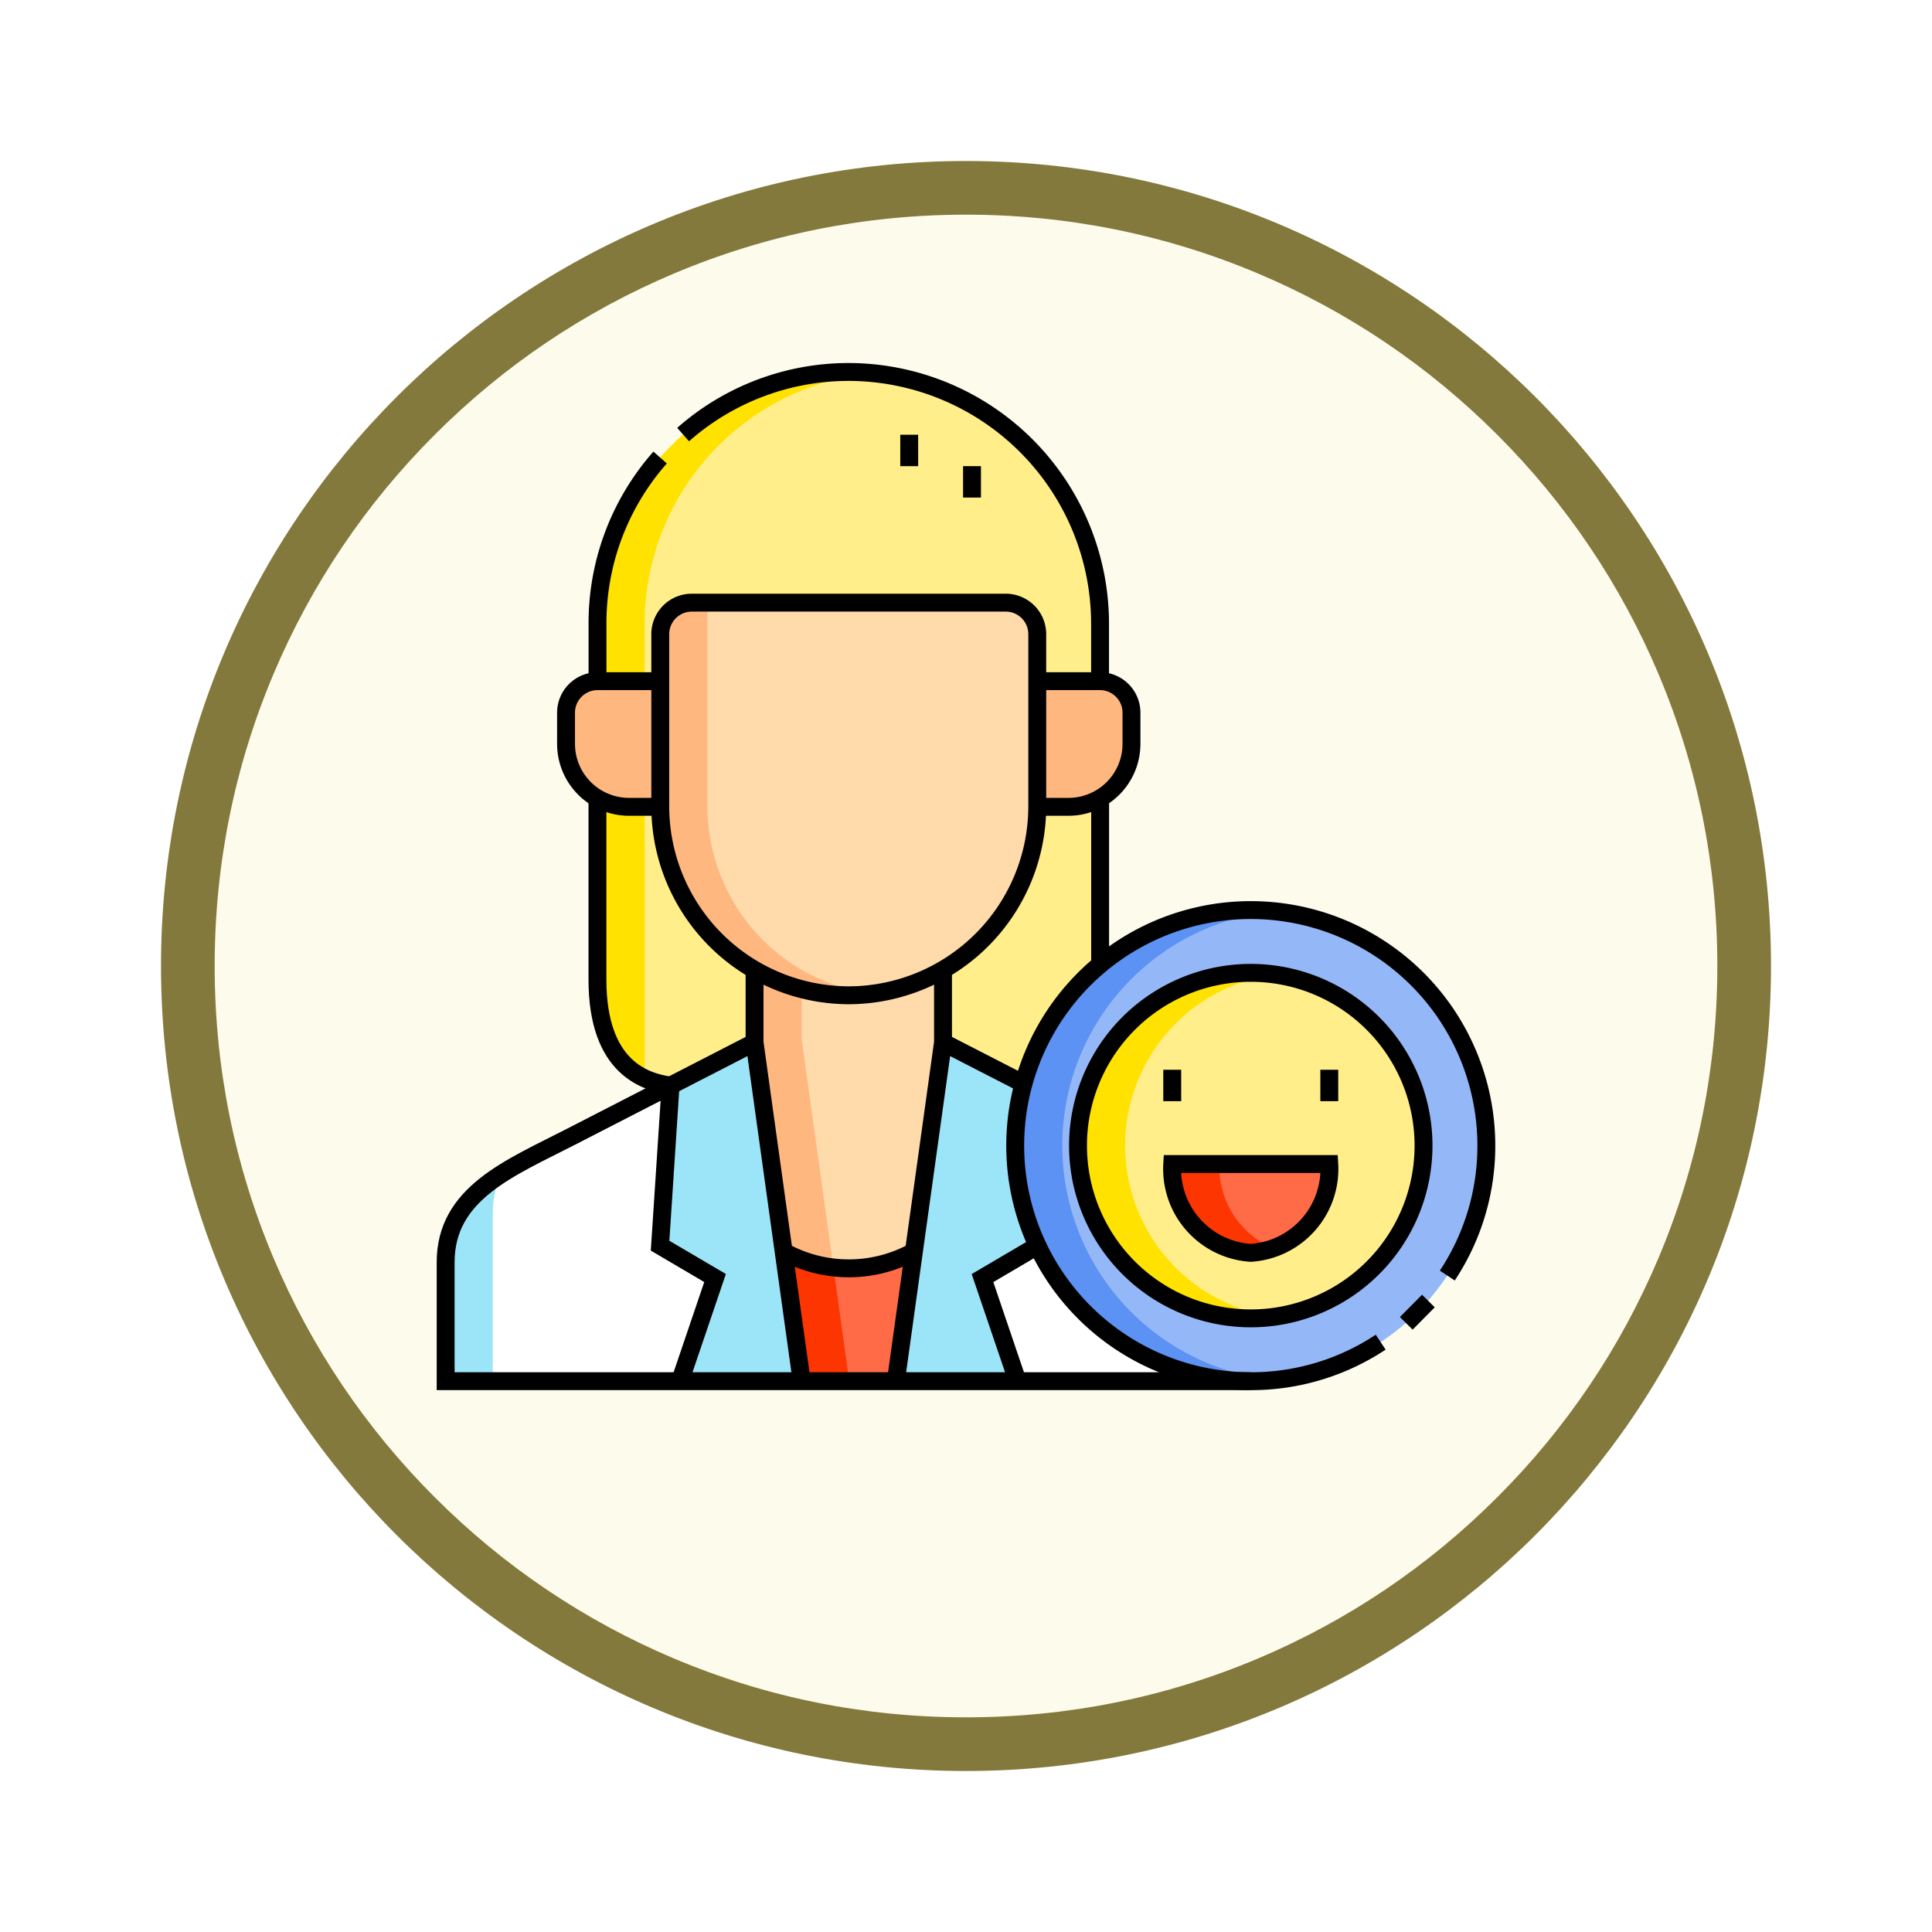<svg xmlns="http://www.w3.org/2000/svg" xmlns:xlink="http://www.w3.org/1999/xlink" width="108" height="108" viewBox="0 0 108 108">
  <defs>
    <filter id="Trazado_904820" x="0" y="0" width="108" height="108" filterUnits="userSpaceOnUse">
      <feOffset dy="3" input="SourceAlpha"/>
      <feGaussianBlur stdDeviation="3" result="blur"/>
      <feFlood flood-opacity="0.161"/>
      <feComposite operator="in" in2="blur"/>
      <feComposite in="SourceGraphic"/>
    </filter>
    <clipPath id="clip-path">
      <path id="path3897" d="M0-682.665H59.931v59.931H0Z" transform="translate(0 682.665)"/>
    </clipPath>
  </defs>
  <g id="Grupo_1207693" data-name="Grupo 1207693" transform="translate(9 6)">
    <g id="Grupo_1207078" data-name="Grupo 1207078" transform="translate(0 0)">
      <g id="Grupo_1206304" data-name="Grupo 1206304">
        <g id="Grupo_1201662" data-name="Grupo 1201662">
          <g id="Grupo_1173585" data-name="Grupo 1173585">
            <g id="Grupo_1173428" data-name="Grupo 1173428">
              <g id="Grupo_1171958" data-name="Grupo 1171958">
                <g id="Grupo_1167341" data-name="Grupo 1167341">
                  <g id="Grupo_1166792" data-name="Grupo 1166792">
                    <g transform="matrix(1, 0, 0, 1, -9, -6)" filter="url(#Trazado_904820)">
                      <g id="Trazado_904820-2" data-name="Trazado 904820" transform="translate(9 6)" fill="#fdfbec">
                        <path d="M 45 88.5 C 39.127 88.5 33.43 87.35 28.068 85.082 C 22.889 82.891 18.236 79.755 14.241 75.759 C 10.245 71.764 7.109 67.111 4.918 61.932 C 2.65 56.57 1.5 50.873 1.5 45 C 1.5 39.127 2.65 33.43 4.918 28.068 C 7.109 22.889 10.245 18.236 14.241 14.241 C 18.236 10.245 22.889 7.109 28.068 4.918 C 33.43 2.65 39.127 1.5 45 1.5 C 50.873 1.5 56.57 2.65 61.932 4.918 C 67.111 7.109 71.764 10.245 75.759 14.241 C 79.755 18.236 82.891 22.889 85.082 28.068 C 87.35 33.43 88.5 39.127 88.5 45 C 88.5 50.873 87.35 56.57 85.082 61.932 C 82.891 67.111 79.755 71.764 75.759 75.759 C 71.764 79.755 67.111 82.891 61.932 85.082 C 56.57 87.35 50.873 88.5 45 88.5 Z" stroke="none"/>
                        <path d="M 45 3 C 39.329 3 33.829 4.11 28.653 6.299 C 23.652 8.415 19.16 11.443 15.302 15.302 C 11.443 19.16 8.415 23.652 6.299 28.653 C 4.11 33.829 3 39.329 3 45 C 3 50.671 4.11 56.171 6.299 61.347 C 8.415 66.348 11.443 70.84 15.302 74.698 C 19.16 78.557 23.652 81.585 28.653 83.701 C 33.829 85.89 39.329 87 45 87 C 50.671 87 56.171 85.89 61.347 83.701 C 66.348 81.585 70.84 78.557 74.698 74.698 C 78.557 70.84 81.585 66.348 83.701 61.347 C 85.89 56.171 87 50.671 87 45 C 87 39.329 85.89 33.829 83.701 28.653 C 81.585 23.652 78.557 19.16 74.698 15.302 C 70.84 11.443 66.348 8.415 61.347 6.299 C 56.171 4.11 50.671 3 45 3 M 45 -7.62939453125e-06 C 69.853 -7.62939453125e-06 90 20.147 90 45 C 90 69.853 69.853 90 45 90 C 20.147 90 -7.62939453125e-06 69.853 -7.62939453125e-06 45 C -7.62939453125e-06 20.147 20.147 -7.62939453125e-06 45 -7.62939453125e-06 Z" stroke="none" fill="#83793c"/>
                      </g>
                    </g>
                  </g>
                </g>
              </g>
            </g>
          </g>
        </g>
      </g>
    </g>
    <g id="g3891" transform="translate(15.034 695.699)">
      <g id="g3893" transform="translate(0 -682.665)">
        <g id="g3895" clip-path="url(#clip-path)">
          <g id="g3901" transform="translate(18.146 35.182)">
            <path id="path3903" d="M-92.565-163.652l1.626-11.7V-179.4a10.446,10.446,0,0,1-5.267,1.421,10.447,10.447,0,0,1-5.267-1.421v4.054l1.626,11.7a7.561,7.561,0,0,0,7.282,0" transform="translate(101.473 179.402)" fill="#ffdaaa" fill-rule="evenodd"/>
          </g>
          <g id="g3905" transform="translate(19.772 50.931)">
            <path id="path3907" d="M-75.666,0a7.561,7.561,0,0,1-7.282,0l1.007,7.243h5.267Z" transform="translate(82.948 0.001)" fill="#ff6a47" fill-rule="evenodd"/>
          </g>
          <g id="g3909" transform="translate(0.878 41.65)">
            <path id="path3911" d="M-343.771-93.043l-3.073,1.807,1.958,5.764h13.039a13.17,13.17,0,0,1-11.923-7.571m-21.1,0,.586-8.954-5.55,2.853c-3.435,1.766-7.023,3.161-7.023,7.023v6.648h13.1l1.957-5.764Z" transform="translate(376.855 101.997)" fill="#fff" fill-rule="evenodd"/>
          </g>
          <g id="g3913" transform="translate(12.865 39.236)">
            <path id="path3915" d="M-54.875,0-59.57,2.414l-.586,8.954,3.073,1.807-1.958,5.764h6.8ZM-44.34,0l-2.634,18.939h6.8l-1.958-5.764,3.073-1.807A13.119,13.119,0,0,1-40.3,5.77a13.186,13.186,0,0,1,.459-3.459Z" transform="translate(60.156)" fill="#9ce4f8" fill-rule="evenodd"/>
          </g>
          <g id="g3917" transform="translate(7.611 19.045)">
            <path id="path3919" d="M-54.732-72.977V-80h-3.512A1.761,1.761,0,0,0-60-78.244v1.756a3.522,3.522,0,0,0,3.512,3.512Zm21.069,0h1.756A3.522,3.522,0,0,0-28.4-76.488v-1.756A1.761,1.761,0,0,0-30.152-80h-3.512q0,3.512,0,7.023" transform="translate(60 80)" fill="#ffb780" fill-rule="evenodd"/>
          </g>
          <g id="g3921" transform="translate(12.879 14.655)">
            <path id="path3923" d="M0-118.588a10.566,10.566,0,0,0,10.535,10.535,10.566,10.566,0,0,0,10.535-10.535v-9.657A1.761,1.761,0,0,0,19.314-130H1.756A1.761,1.761,0,0,0,0-128.245Z" transform="translate(0 130.001)" fill="#ffdaaa" fill-rule="evenodd"/>
          </g>
          <g id="g3925" transform="translate(9.367 1.756)">
            <path id="path3927" d="M-200.686-347.32v4.054l4.494,2.311a13.175,13.175,0,0,1,4.284-6.662v-9.291a3.482,3.482,0,0,1-1.756.474h-1.756a10.558,10.558,0,0,1-5.267,9.114m-14.046-20.527h17.558a1.761,1.761,0,0,1,1.756,1.756v2.634h3.512V-366.7a14.079,14.079,0,0,0-14.046-14.046A14.079,14.079,0,0,0-220-366.7v3.242h3.512v-2.634a1.761,1.761,0,0,1,1.756-1.756m3.512,20.527a10.559,10.559,0,0,1-5.267-9.114h-1.756a3.481,3.481,0,0,1-1.756-.474v10.13c0,5,2.745,5.741,4.084,5.925l4.695-2.414Z" transform="translate(219.999 380.746)" fill="#ffee89" fill-rule="evenodd"/>
          </g>
          <g id="g3929" transform="translate(9.367 1.756)">
            <path id="path3931" d="M-159.636-.649c-.434-.041-.873-.063-1.317-.063A14.079,14.079,0,0,0-175,13.334v3.242h2.634V13.334A14.084,14.084,0,0,1-159.636-.649M-172.366,23.6h-.878A3.482,3.482,0,0,1-175,23.126v10.13c0,3.523,1.361,4.931,2.634,5.52Z" transform="translate(175 0.712)" fill="#ffe200" fill-rule="evenodd"/>
          </g>
          <g id="g3933" transform="translate(12.879 14.655)">
            <path id="path3935" d="M0-118.588a10.561,10.561,0,0,0,11.852,10.452,10.572,10.572,0,0,1-9.218-10.452V-130H1.756A1.761,1.761,0,0,0,0-128.245Z" transform="translate(0 130.001)" fill="#ffb780" fill-rule="evenodd"/>
          </g>
          <g id="g3937" transform="translate(36.228 35.349)">
            <path id="path3939" d="M-54.732-111.03h8.779a4.7,4.7,0,0,1-4.389,4.966,4.7,4.7,0,0,1-4.389-4.966m4.389-10.685A9.655,9.655,0,0,0-60-112.059a9.655,9.655,0,0,0,9.657,9.657,9.655,9.655,0,0,0,9.657-9.657,9.655,9.655,0,0,0-9.657-9.657" transform="translate(60 121.716)" fill="#ffee89" fill-rule="evenodd"/>
          </g>
          <g id="g3941" transform="translate(41.495 46.035)">
            <path id="path3943" d="M-91.221,0H-100A4.7,4.7,0,0,0-95.61,4.966,4.7,4.7,0,0,0-91.221,0" transform="translate(100 0)" fill="#ff6a47" fill-rule="evenodd"/>
          </g>
          <g id="g3945" transform="translate(32.716 31.838)">
            <path id="path3947" d="M0-136.831a13.168,13.168,0,0,0,13.168,13.168,13.168,13.168,0,0,0,13.168-13.168A13.168,13.168,0,0,0,13.168-150,13.168,13.168,0,0,0,0-136.831m13.168,9.657a9.655,9.655,0,0,1-9.657-9.657,9.655,9.655,0,0,1,9.657-9.657,9.655,9.655,0,0,1,9.657,9.657,9.655,9.655,0,0,1-9.657,9.657" transform="translate(0 150)" fill="#94b8f7" fill-rule="evenodd"/>
          </g>
          <g id="g3949" transform="translate(32.716 31.837)">
            <path id="path3951" d="M0-136.835a13.171,13.171,0,0,0,14.485,13.1,13.17,13.17,0,0,1-11.852-13.1,13.171,13.171,0,0,1,11.851-13.1A13.171,13.171,0,0,0,0-136.835" transform="translate(0 150.004)" fill="#5b92f3" fill-rule="evenodd"/>
          </g>
          <g id="g3953" transform="translate(41.495 46.035)">
            <path id="path3955" d="M-27.365,0a4.937,4.937,0,0,0,3.073,4.739,3.927,3.927,0,0,1-1.317.227A4.7,4.7,0,0,1-30,0Z" transform="translate(29.999)" fill="#fd3501" fill-rule="evenodd"/>
          </g>
          <g id="g3957" transform="translate(36.228 35.349)">
            <path id="path3959" d="M0-100.349a9.658,9.658,0,0,0,10.974,9.567,9.657,9.657,0,0,1-8.34-9.567,9.657,9.657,0,0,1,8.34-9.567A9.658,9.658,0,0,0,0-100.349" transform="translate(0 110.007)" fill="#ffe200" fill-rule="evenodd"/>
          </g>
          <g id="g3961" transform="translate(0.878 46.631)">
            <path id="path3963" d="M-31.8,0c-1.772,1.153-3.06,2.581-3.06,4.9v6.648h2.634V2.262A5.983,5.983,0,0,1-31.8,0" transform="translate(34.859)" fill="#9ce4f8" fill-rule="evenodd"/>
          </g>
          <g id="g3965" transform="translate(18.146 35.182)">
            <path id="path3967" d="M-27.366-11.277A10.481,10.481,0,0,1-30-12.363v4.054l1.626,11.7a6.538,6.538,0,0,0,2.783.891L-27.366-8.49Z" transform="translate(30 12.363)" fill="#ffb780" fill-rule="evenodd"/>
          </g>
          <g id="g3969" transform="translate(19.772 50.931)">
            <path id="path3971" d="M0,0,1.007,7.244H3.666L2.783.891A6.538,6.538,0,0,1,0,0" fill="#fd3501" fill-rule="evenodd"/>
          </g>
          <g id="g3973" transform="translate(7.611 19.045)">
            <path id="path3975" d="M-273.66-72.977h1.756a3.522,3.522,0,0,0,3.512-3.512v-1.756A1.761,1.761,0,0,0-270.148-80h-3.512m-21.069,7.023h-1.756A3.522,3.522,0,0,1-300-76.488v-1.756A1.761,1.761,0,0,1-298.241-80h3.512" transform="translate(299.997 80)" fill="none" stroke="#000" stroke-miterlimit="22.926" stroke-width="1"/>
          </g>
          <g id="g3977" transform="translate(0.878 39.236)">
            <path id="path3979" d="M-467.658-196.789h-45.007v-6.648c0-3.863,3.588-5.257,7.023-7.023l10.245-5.267m10.535,0,4.5,2.311" transform="translate(512.665 215.727)" fill="none" stroke="#000" stroke-miterlimit="22.926" stroke-width="1"/>
          </g>
          <g id="g3981" transform="translate(9.367 1.756)">
            <path id="path3983" d="M-49.729-36.406a13.982,13.982,0,0,1,9.26-3.5A14.079,14.079,0,0,1-26.422-25.863v3.242m-28.093,0v-3.242a13.983,13.983,0,0,1,3.5-9.26" transform="translate(54.515 39.909)" fill="none" stroke="#000" stroke-miterlimit="22.926" stroke-width="1"/>
          </g>
          <g id="g3985" transform="translate(26.79 5.268)">
            <path id="path3987" d="M-36.487-36.488v-1.756m-3.511,0V-40" transform="translate(39.999 40)" fill="none" stroke="#000" stroke-miterlimit="2.613" stroke-width="1"/>
          </g>
          <g id="g3989" transform="translate(9.367 25.594)">
            <path id="path3991" d="M-291.9-96.541v-9.291m-24.009,16.056C-317.252-89.96-320-90.7-320-95.7v-10.13" transform="translate(319.997 105.832)" fill="none" stroke="#000" stroke-miterlimit="22.926" stroke-width="1"/>
          </g>
          <g id="g3993" transform="translate(12.879 14.655)">
            <path id="path3995" d="M-218.927-18.244A1.761,1.761,0,0,0-220.683-20h-17.558A1.761,1.761,0,0,0-240-18.244v9.657A10.566,10.566,0,0,0-229.462,1.948,10.566,10.566,0,0,0-218.927-8.587Z" transform="translate(239.997 20)" fill="none" stroke="#000" stroke-miterlimit="22.926" stroke-width="1"/>
          </g>
          <g id="g3997" transform="translate(18.146 35.182)">
            <path id="path3999" d="M-109.465,0V4.054L-112.1,22.993M-120,0V4.054l2.634,18.939" transform="translate(120)" fill="none" stroke="#000" stroke-miterlimit="22.926" stroke-width="1"/>
          </g>
          <g id="g4001" transform="translate(12.865 41.65)">
            <path id="path4003" d="M-219.214-93.043l-3.073,1.807,1.958,5.764M-239.725-102l-.586,8.954,3.073,1.807-1.957,5.764" transform="translate(240.311 101.997)" fill="none" stroke="#000" stroke-miterlimit="22.926" stroke-width="1"/>
          </g>
          <g id="g4005" transform="translate(19.772 50.931)">
            <path id="path4007" d="M-75.666,0a7.561,7.561,0,0,1-7.282,0" transform="translate(82.948 0.001)" fill="none" stroke="#000" stroke-miterlimit="22.926" stroke-width="1"/>
          </g>
          <g id="g4009" transform="translate(36.228 35.349)">
            <path id="path4011" d="M-100.343,0A9.655,9.655,0,0,0-110,9.657a9.655,9.655,0,0,0,9.657,9.657,9.655,9.655,0,0,0,9.657-9.657A9.655,9.655,0,0,0-100.343,0Z" transform="translate(110)" fill="none" stroke="#000" stroke-miterlimit="22.926" stroke-width="1"/>
          </g>
          <g id="g4013" transform="translate(41.495 40.767)">
            <path id="path4015" d="M0-54.732a4.7,4.7,0,0,0,4.389,4.966,4.7,4.7,0,0,0,4.389-4.966Zm8.779-3.512V-60M0-58.244V-60" transform="translate(0 60)" fill="none" stroke="#000" stroke-miterlimit="22.926" stroke-width="1"/>
          </g>
          <g id="g4017" transform="translate(32.716 31.838)">
            <path id="path4019" d="M-227.16-240.06l1.236-1.247m-2.667,2.3a13.1,13.1,0,0,1-7.262,2.182,13.168,13.168,0,0,1-13.168-13.168,13.168,13.168,0,0,1,13.168-13.168,13.168,13.168,0,0,1,13.168,13.168,13.106,13.106,0,0,1-2.182,7.262" transform="translate(249.022 263.163)" fill="none" stroke="#000" stroke-miterlimit="22.926" stroke-width="1"/>
          </g>
        </g>
      </g>
    </g>
  </g>
</svg>
